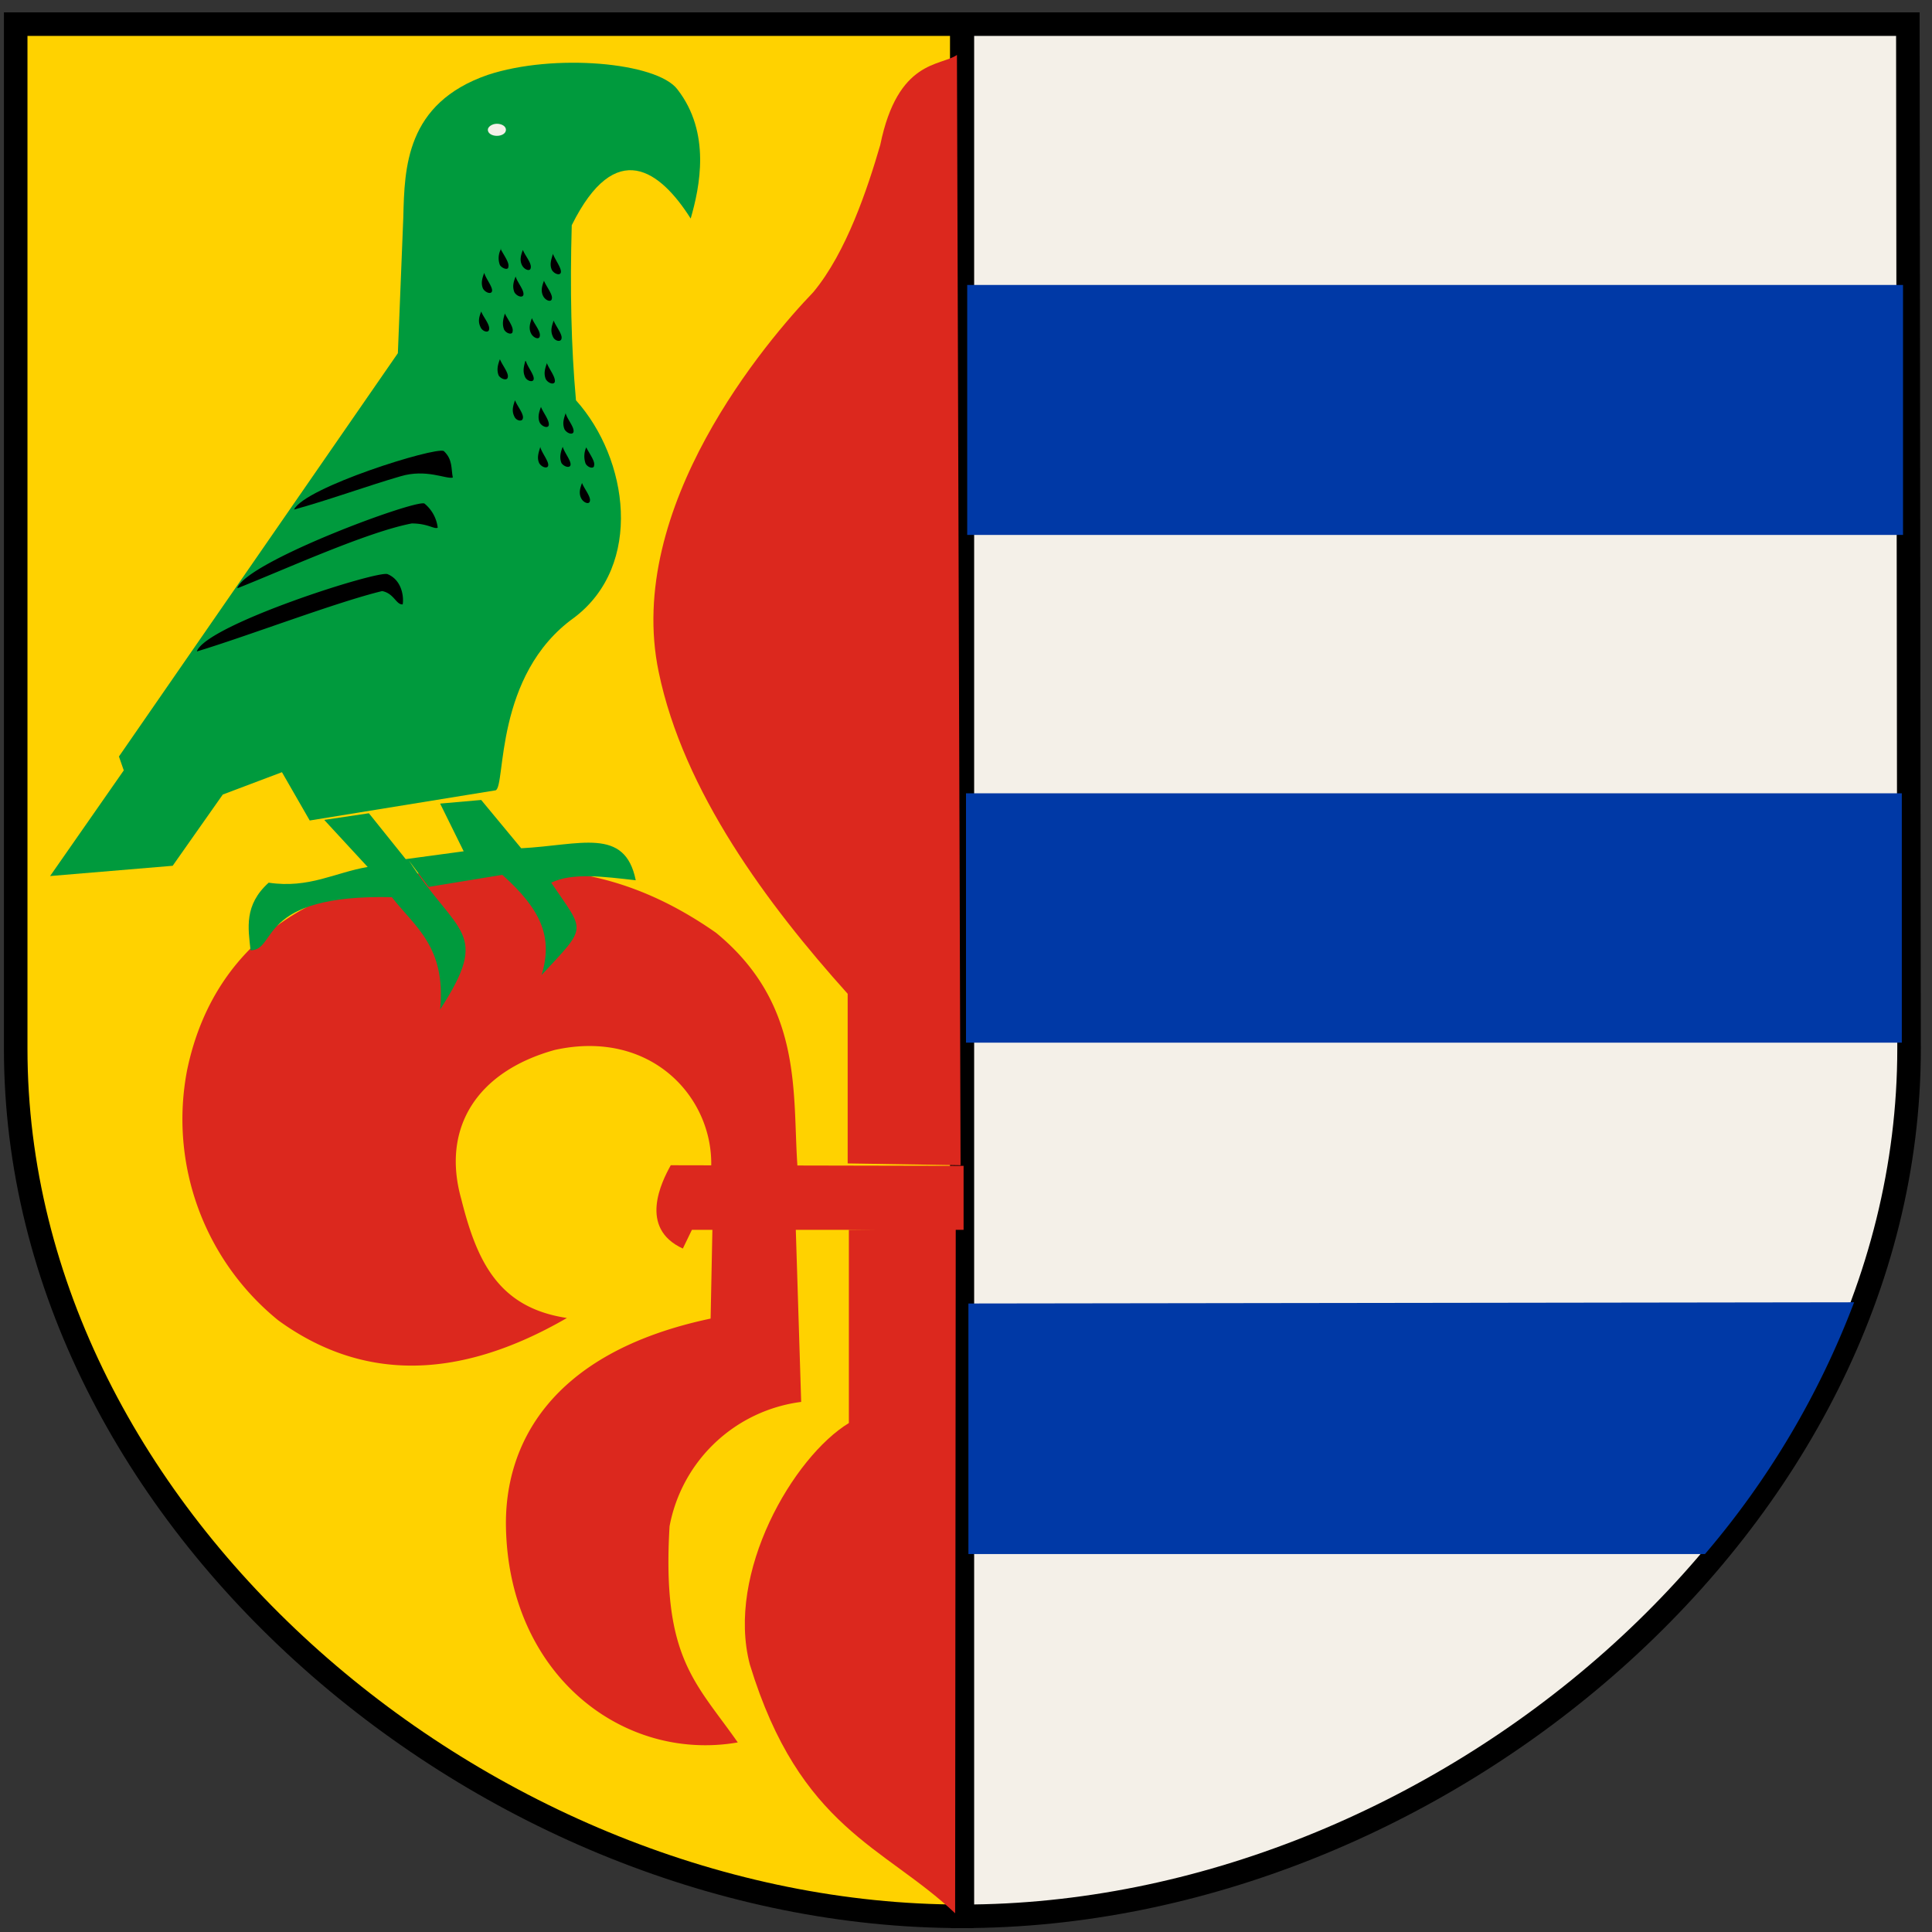 <svg version="1.1" xmlns="http://www.w3.org/2000/svg" viewBox="0 0 32 32"><rect x="0" y="0" width="32" height="32" fill="#333333" stroke="none"/><path fill="#ffd200" stroke="#000" stroke-width=".39" stroke-miterlimit="4" stroke-linecap="butt" stroke-linejoin="miter" d="M.26.4h15.67v31.34C8.1 31.74.26 25.2.26 17.37z"/><path fill="#f4f0e8" stroke="#000" stroke-width=".39" stroke-miterlimit="4" stroke-linecap="butt" stroke-linejoin="miter" d="M31.6.4H15.94v31.34c7.84 0 15.68-6.53 15.68-14.37z"/><path fill="#dc281e" d="M9.39 21.83c-1.85 1.07-3.43 1.02-4.78.04a4.29 4.29 0 0 1-1.51-4.15c.48-2.3 2.41-3.27 4.56-3.3 1.42-.1 2.7-.02 4.2 1.03 1.46 1.2 1.26 2.68 1.35 3.89l-1.43-.02c.03-1.15-1-2.28-2.59-1.93-1.3.36-1.88 1.3-1.55 2.47.26 1.04.62 1.8 1.75 1.97zm2.41-1.49l-.03 1.5c-2.7.57-3.41 2.13-3.39 3.44.04 2.46 1.94 3.91 3.84 3.58-.7-1-1.26-1.4-1.13-3.58a2.55 2.55 0 0 1 2.18-2.06l-.09-2.88z"/><path fill="#dc281e" d="M14.06 20.37v3.2c-.92.56-2.04 2.48-1.64 4 .83 2.72 2.23 3.01 3.4 4.12l.01-11.34zm-.02-1.1v-2.81c-1.33-1.48-2.72-3.35-3.13-5.33-.57-2.73 1.8-5.5 2.56-6.29.55-.66.9-1.72 1.11-2.44.29-1.42 1-1.3 1.27-1.49l.06 18.39z"/><path fill="#009a3d" d="M4.15 15.74c-.04-.37-.11-.75.3-1.12.67.1 1.1-.17 1.64-.26l-.72-.78.74-.11.61.76.96-.13-.39-.79.68-.06 1.16 1.4-.5-.6c.98-.05 1.72-.36 1.9.53-.53-.06-1.05-.13-1.4.04.56.83.61.7-.16 1.53.19-.62 0-1.08-.65-1.66l-1.22.2-.33-.44c.8 1.24 1.37 1.16.52 2.47.1-1.04-.42-1.37-.8-1.86-2.25-.05-1.89.88-2.34.88z"/><path fill="#009a3d" d="M.83 14.51l2.03-.17.83-1.18.98-.37.46.8 3.08-.5c.17-.07-.03-1.91 1.3-2.86 1.15-.87.9-2.63.03-3.6-.08-.88-.1-1.85-.07-2.9.73-1.47 1.47-.9 1.97-.11.15-.52.34-1.42-.22-2.14-.34-.45-2.05-.6-3.14-.24-1.36.47-1.38 1.54-1.4 2.36l-.09 2.25-4.62 6.68.08.23z"/><path fill="#000" d="M4.87 8.44c.55-.15 1.24-.4 1.76-.55.43-.13.76.05.87.02-.03-.15 0-.3-.15-.44-.15-.07-2.3.6-2.48.97z"/><path fill="#f4f0e8" d="M8.38 2.15c0 .06-.07.1-.15.1s-.15-.04-.15-.1c0-.05.07-.1.15-.1s.15.04.15.1z"/><path fill="#000" d="M8.54 4.58c-.03.08-.06.16-.02.26.04.07.14.1.15.04.01-.08-.1-.2-.13-.3zm.12-.44c-.03.08-.06.17-.01.26.04.07.13.1.14.04.02-.08-.09-.2-.13-.3zm.5.06c-.03.1-.06.18-.02.27.04.07.14.1.15.04.01-.07-.09-.2-.13-.3zm-.86-.08a.32.32 0 0 0-.02.27c.04.06.14.09.14.03.02-.07-.08-.2-.13-.3zm-.28.4c-.03.08-.06.17-.02.26.04.07.14.1.15.04.01-.07-.1-.2-.13-.3zm.99.13c-.03.08-.06.17-.01.26.04.07.13.1.14.04.02-.07-.09-.2-.13-.3zm-.2.62c-.03.08-.06.17-.01.26.04.07.13.1.14.04.02-.08-.09-.2-.13-.3zm-.45-.07c-.02.07-.05.16-.01.26.04.07.14.09.14.03.02-.07-.08-.2-.13-.3zm-.39-.04c-.03.08-.06.16-.01.26.03.07.13.1.14.04.02-.08-.09-.2-.13-.3zm1.2.15c-.03.09-.06.17-.01.27.03.07.13.09.14.03.02-.07-.09-.2-.13-.3zm-.11.7c-.03.09-.06.17-.02.27.04.07.14.1.15.04.01-.08-.09-.2-.13-.3zm-.36-.03c-.02.08-.05.17 0 .27.03.06.13.09.14.03.01-.07-.1-.2-.13-.3zm-.42-.03c-.03.08-.06.17-.02.27.04.06.14.09.15.03.02-.07-.09-.2-.13-.3zm.25.68c-.03.09-.06.17-.01.27.03.07.13.09.14.03.02-.07-.09-.2-.13-.3zm.43.11c-.03.08-.06.17-.02.26.04.07.14.1.15.04.01-.08-.09-.2-.13-.3zm.41.1c-.03.09-.06.17-.02.27.04.07.14.1.15.04.01-.08-.1-.2-.13-.3zm-.42.56c-.03.1-.06.18-.02.27.04.07.14.1.15.04.01-.07-.1-.2-.13-.3zm.37 0c-.03.08-.06.17-.02.27.04.06.14.09.15.03.01-.07-.1-.2-.13-.3zm.39.01a.36.36 0 0 0-.01.27c.04.07.14.09.14.03.02-.07-.08-.2-.13-.3zM9.64 8c-.03.08-.06.17-.01.26.04.07.13.1.14.04.02-.07-.09-.2-.13-.3zm-5.7 1.74c.76-.3 2.14-.93 2.88-1.07.27 0 .37.1.43.07a.61.61 0 0 0-.22-.4c-.15-.07-2.94.96-3.1 1.4zm-.68 1.05c.83-.25 2.32-.82 3.07-1 .2.04.23.23.34.22.02-.12-.01-.4-.25-.5-.15-.07-3.01.84-3.16 1.28z"/><path fill="#dc281e" d="M11.31 20.68c-.74-.34-.35-1.11-.2-1.38l4.85.01v1.06h-4.5z"/><path fill="#0039a6" d="M16.02 4.72h15.5v4.14h-15.5V4.72zM16 13.14h15.5v4.13H16v-4.13zm.04 8.45l14.67-.02a14.1 14.1 0 0 1-2.47 4.17h-12.2z"/></svg>